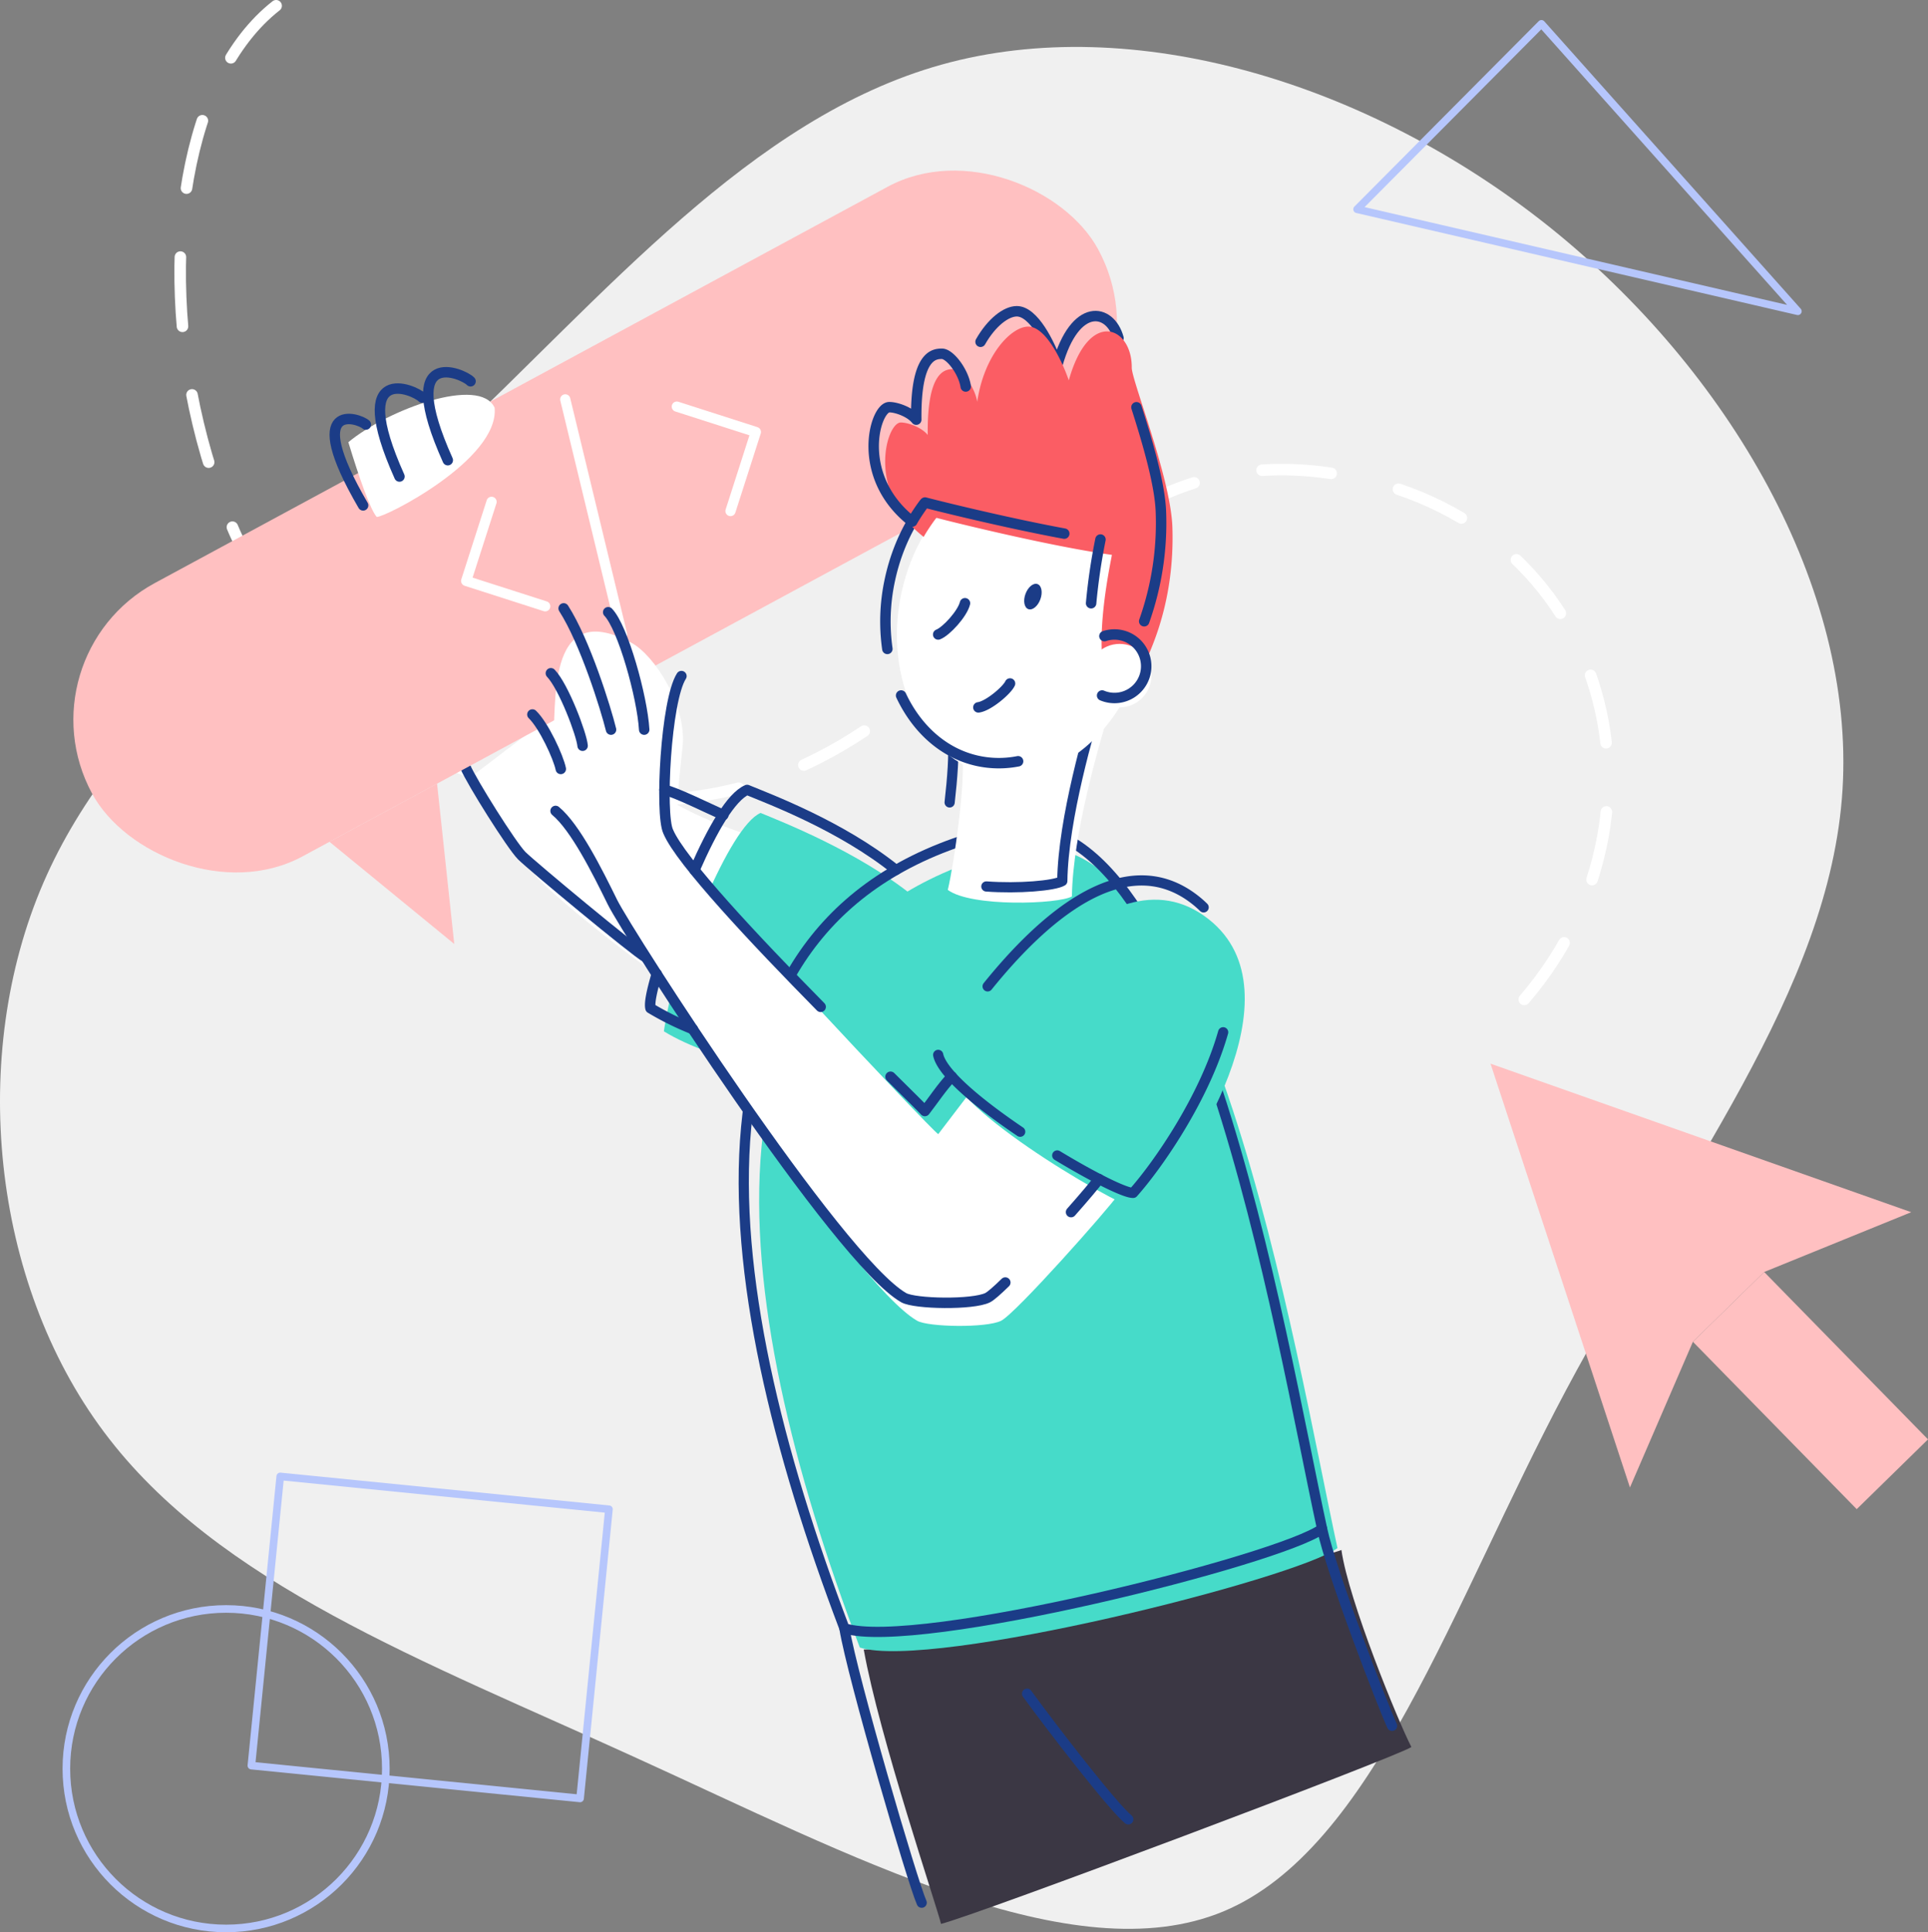 <svg xmlns="http://www.w3.org/2000/svg" viewBox="0 0 1001.79 1003.94"><rect x="0" y="0" width="1001.79" height="1003.94" fill="#808080" stroke="none"/><defs><style>.cls-10,.cls-4,.cls-7,.cls-9{fill:none;stroke-linecap:round;stroke-linejoin:round}.cls-7{stroke:#fff}.cls-3{fill:#fff}.cls-4,.cls-9{stroke:#1b3c87}.cls-4{stroke-width:5.43px}.cls-6{fill:#ffc0c1}.cls-7,.cls-9{stroke-width:5.3px}.cls-8{fill:#46dbc9}.cls-10{stroke:#b6c6fc;stroke-width:3.95px}</style></defs><g id="Layer_2" data-name="Layer 2"><g id="vector"><path fill="#f0f0f0" d="M804.85 117.73c93.76 75 158.93 187.75 152.53 292.48-6.4 104.51-84.61 201-143.84 312.38s-99.93 238.06-177.92 270.53c-78.2 32.48-193.92-29.27-305.06-79.81-111.14-50.76-217.7-90.55-276.47-169.22-58.78-78.44-70.21-196-31.56-285.4s127.15-150.93 209.24-228C314.1 153.63 390 61.24 489.27 33.57s221.59 9.15 315.58 84.16z"/><path fill="none" stroke="#fff" stroke-dasharray="36" stroke-linecap="round" stroke-linejoin="round" stroke-width="6" d="M143.47 3C49.86 76.26 84.7 372.94 276.63 410.37 501.4 454.2 516.59 224.72 687 245.3c148.19 17.91 192.67 178.15 100.91 278.63"/><path d="M348.29 510.08c-11-4.21-65.92-48.52-70.2-55.51s-32.7-51.42-32.7-51.42l47.84-36.48s43.1 38.74 51.49 46.54 40.81 20.25 44.33 20.24-40.76 76.63-40.76 76.63z" class="cls-3"/><path d="M335.68 497.47c-6.56-3.78-59.38-47.7-64.59-52.9s-26-38.3-29.34-46.21" class="cls-4"/><path fill="#3b3744" d="M697 805.31c-11.26 5-213.17 51.31-248.2 51.73 8.07 45.18 38.05 133.57 40.15 142.54 17.93-4.35 236.32-86.5 244.41-91.89-6.71-12.93-32.65-76.1-36.36-102.38z"/><rect width="594.33" height="161.43" x="12.08" y="190.26" class="cls-6" rx="80.72" transform="rotate(-28.4 309.234 270.963)"/><path d="M283.29 315l-41.07-13.18 13.19-41.08M351.68 211.26l41.07 13.19-13.18 41.07M293.71 207.5l29.54 122.16" class="cls-7"/><path d="M257 211.84c-7.67-16.69-55.57.92-76 17.91 5.68 18.67 11.45 35.1 14.74 38.83 4.03.42 63.78-29.82 61.26-56.74z" class="cls-3"/><path d="M474.36 465.46c-28.52-23-67.81-38.4-79.17-43.09-8.26 3.57-18.88 22.43-28.24 43.83-16.74 31.43-22 69.63-22 69.63 25.92 16.11 79.69 26.4 89.17 26.4s40.24-96.77 40.24-96.77z" class="cls-8"/><path d="M527.07 441.32c100.28-24.05 146.11 263.17 167.89 363-21.33 15.88-210.54 63.52-248.2 51.68-69.42-182.82-93.51-373 80.31-414.68z" class="cls-8"/><path d="M519.07 431.32c100.28-24.05 146.11 263.17 167.89 363-21.33 15.88-210.54 63.52-248.2 51.68-69.42-182.82-93.51-373 80.31-414.68z" class="cls-9"/><path d="M581.06 620.66c-5.26 7.61-53.27 61.76-60.88 65.56s-37.8 3.31-43.61 0c-33.95-19.32-143.42-189.38-151.33-205.48s-19.31-38.92-29.56-47.41c-1.65-12.49 7.3-28.84-8.59-48.62 2.92-13.94-5.19-75.54 41-50.74 12.16 6.65 28.88 32.72 26.57 54.19s-5.1 45.86-.48 55.88 130.1 143.59 133.34 145.21c4-5.23 19.93-26.12 19.93-26.12z" class="cls-3"/><path d="M628.13 477.68c48.52 38.46-10.49 127.62-32.34 152.09-10 .44-96.86-50.7-101.31-71.68 12.59-18.79 79.58-123.28 133.65-80.41z" class="cls-8"/><path d="M360 534.7a151 151 0 01-22-10.87c-.59-2.39.32-7.74 3.25-17.8" class="cls-4"/><path d="M360.86 452.13c9.36-21.4 19.07-38.19 27.33-41.76 11.36 4.69 48.84 18.69 77.36 41.65" class="cls-9"/><path d="M426.42 523.12c-34.09-34.64-72.8-75.77-79.23-91.08-4.29-9-1.26-68.1 6.88-80.77M494.56 559.36c-5.24 5.52-9.89 12.64-14 17.89-1.18-1.36-7.93-8-17.84-17.82M522.36 666.35c-4.25 4.15-7.56 7.06-9.18 7.87-7.61 3.81-37.8 3.31-43.61 0-33.95-19.32-143.42-189.38-151.33-205.48s-19.31-38.92-29.56-47.41M571 612.57c-1.67 2.41-7.31 9.08-14.48 17.2M334.72 379.09c-1-17-11.08-53.17-18.71-61M317.49 379.09c-2.71-11.07-13.54-45.78-24.62-63M302.72 387.46c-.49-5.9-9.85-30.77-16.49-37.66M291.39 399.52c-1.23-6.15-8.86-22.64-14.76-28.3" class="cls-4"/><path d="M723.32 896.69c-5-10.83-31.59-79.64-36.36-102.38M586.26 945.27c-8-6.5-39.29-47-52.59-65.28M478.91 988.58c-4.64-10.21-36.05-117.39-40.15-142.54" class="cls-9"/><path d="M375.85 423.45c-8.18-3.62-24.82-11.9-30.61-13.08" class="cls-4"/><path d="M171.2 437.36l64.83 53.09-8.93-83.32" class="cls-6"/><path d="M244.5 198.1c-3.94-4.17-38.79-19.07-11.83 41M219.4 206.58c-4-4.17-38.79-19.07-11.84 41M190.1 220.58c-3.82-3.51-33.47-13-1.42 42" class="cls-4"/><path d="M916.67 660.88l76.4-31.07-218.6-77.17 72.45 220.2 32.71-75.71" class="cls-6"/><path d="M916.67 660.88l85.12 86.97-37.04 36.25-85.12-86.97" class="cls-6"/><path d="M530.09 588c-21.29-14.4-40.57-30.31-42.61-39.92M635.55 536.33c-9.82 34.59-34.31 69.5-46.76 83.44-4.07.18-20.75-8.12-39.45-19.44M513.17 512.48c27.51-34.1 70.79-74.28 108-44.8a49.93 49.93 0 014.24 3.75" class="cls-9"/><path d="M800.93 12.38l-95.79 96.35 229.04 53L800.93 12.38z" class="cls-10"/><path d="M148.01 764.95h151v171.64h-151z" class="cls-10" transform="rotate(-84.3 223.496 850.755)"/><circle cx="117.48" cy="918.95" r="83" class="cls-10"/><path d="M581.17 175.66c-4.32-15.62-22.58-18.94-31.79 14-4-11.54-12.35-27.94-21.06-27.94-5.44 0-13 5.62-18.83 15.86" class="cls-4"/><path d="M575.58 372.07c-4.23 14.17-18.18 61.11-18.61 93.67-6.76 4-52.23 5.71-64.49-3.38 3.38-14.38 9.09-55.19 7.61-69.36 6.35-1.26 75.49-20.93 75.49-20.93z" class="cls-3"/><path d="M493.43 416.91c1.47-12.84 2.35-25.28 1.66-31.91 6.35-1.26 75.49-20.93 75.49-20.93-4.23 14.17-18.18 61.11-18.61 93.67-4.14 2.46-22.8 4.05-39.46 2.83" class="cls-9"/><ellipse cx="531.52" cy="321.69" class="cls-3" rx="82.51" ry="64.55" transform="rotate(-77.87 531.48 321.693)"/><path d="M529 395.53a51.81 51.81 0 01-20.86-.17c-17.7-3.8-31.7-16.56-39.93-34M461.07 337.15a101.58 101.58 0 011.34-36C472 256.57 508 226.53 542.86 234s55.34 49.69 45.76 94.24a103.22 103.22 0 01-9.76 26.86" class="cls-4"/><path fill="#fb5d64" d="M596.18 342c1.28-4.31 14.28-28.88 13-68-.83-25.74-21.17-76.29-21.12-83 .17-21.31-22.18-31-32.71 6.63-4-11.54-12.35-27.94-21.06-27.94s-22.88 14.38-26.53 39.08c-1.21-7.9-8.3-17-12.35-17s-13.77.61-13.36 34.22c-3.24-4.05-10.33-6.48-14-6.48-7.52 0-18.07 36.11 11.9 59.45 1.68-3.18 6.39-9.9 6.67-9.9 5.51 1.49 58.79 14.78 91.13 19.23-.81 4.85-11.92 55.59.41 70.95A31 31 0 00596.18 342z"/><path d="M501.4 313.42c-1.37 5.5-9.7 14.6-13.92 16.24" class="cls-4"/><ellipse cx="536.7" cy="309.98" fill="#1b3c87" rx="6.93" ry="4.11" transform="rotate(-69.8 536.7 309.974)"/><path d="M524.81 355.12c-1.61 3.55-11.29 11.77-16.45 12.41M571.8 280.32a311.85 311.85 0 00-4.86 33.1M501.79 200.81c-1.21-7.9-8.3-17-12.35-17s-13.77.61-13.36 34.22c-3.24-4.05-10.33-6.48-14-6.48-7.52 0-18.07 36.11 11.9 59.45 1.68-3.18 6.39-9.9 6.67-9.9 4.53 1.23 41.4 10.44 72.34 16.15M594.52 322.78a152.45 152.45 0 008.69-56.78c-.47-14.38-7-36.51-12.71-54.4" class="cls-4"/><circle cx="581.76" cy="351.04" r="16.5" class="cls-3"/><path d="M573.86 330.5a16.5 16.5 0 11-1.2 30.86" class="cls-4"/></g></g></svg>